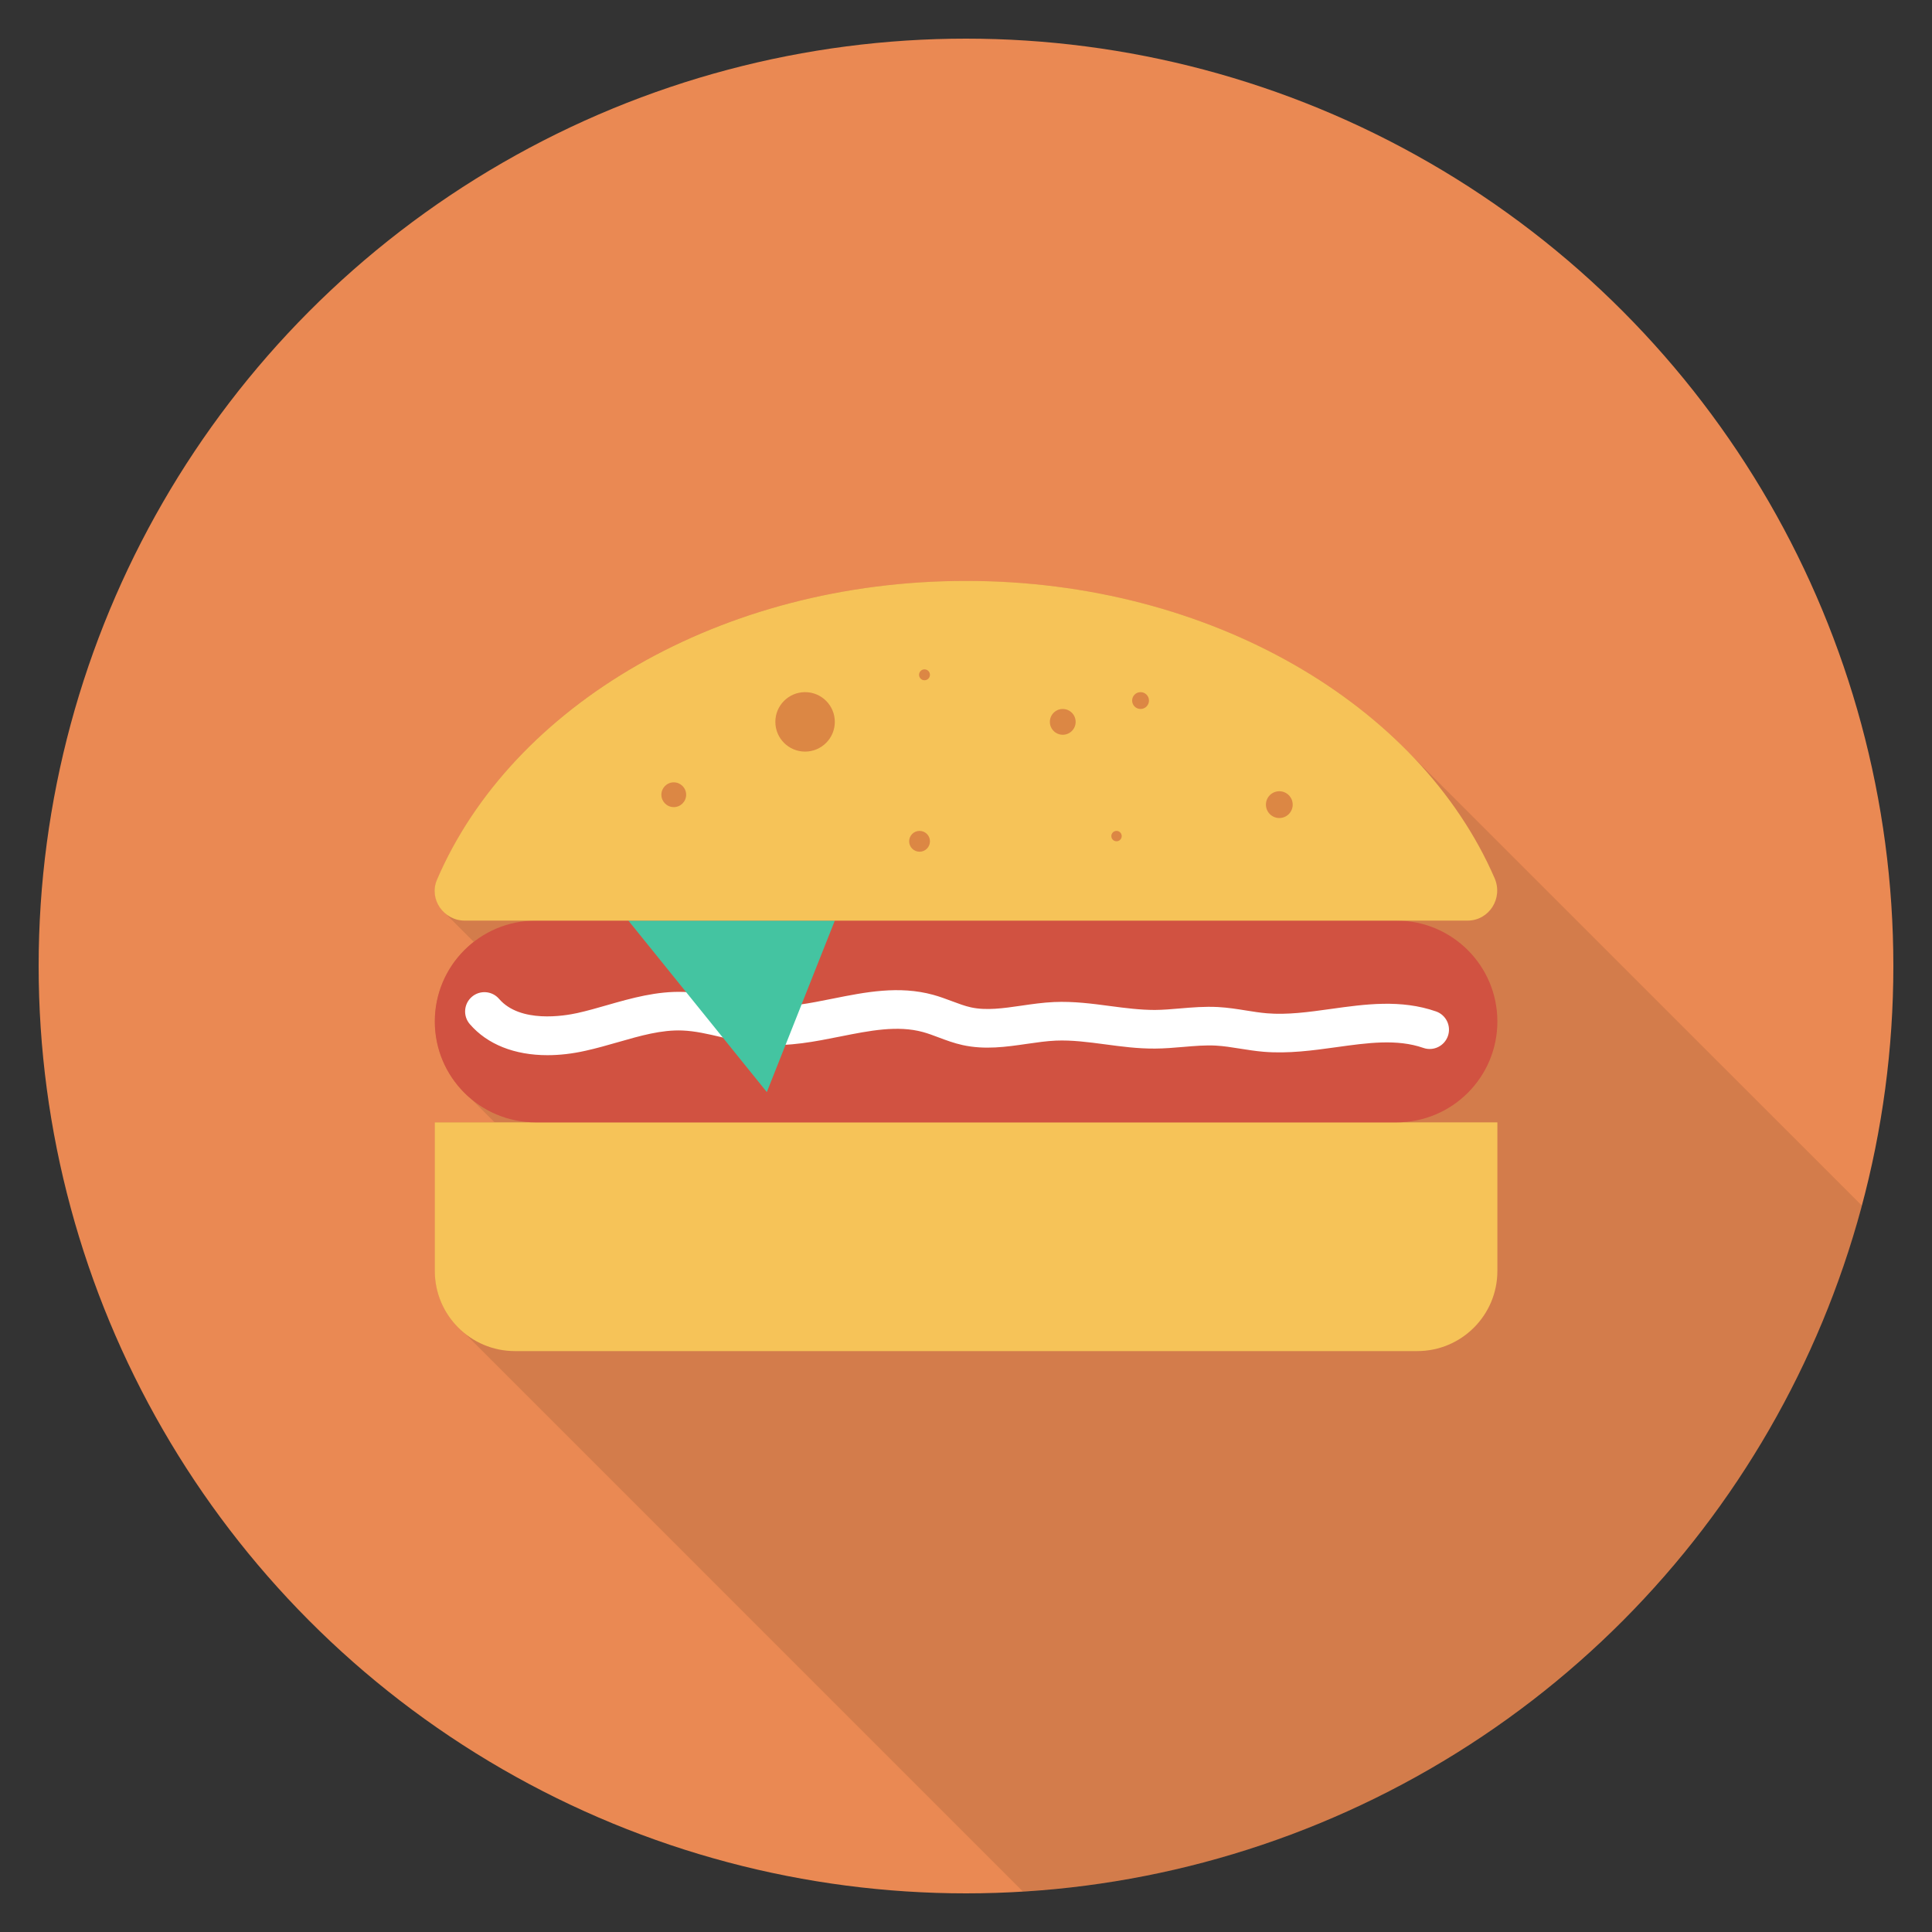 <?xml version="1.0" encoding="utf-8"?>
<!-- Generator: Adobe Illustrator 21.0.2, SVG Export Plug-In . SVG Version: 6.00 Build 0)  -->
<svg xmlns="http://www.w3.org/2000/svg" xmlns:xlink="http://www.w3.org/1999/xlink" version="1.1" id="Layer_1" x="0px" y="0px" viewBox="0 0 100 100" enable-background="new 0 0 100 100" xml:space="preserve" width="512" height="512">
<rect x="0" y="0" width="100" height="100" fill="#333333" stroke="none"/>
<g>
	<circle fill="#EA8953" cx="50" cy="50" r="48"/>
	<path opacity="0.1" d="M72.64,38.669c-5.29-5.24-13.46-8.6-22.63-8.6   c-12.74,0-23.54,6.47-27.39,15.47c-0.256,0.593-0.074,1.209,0.33,1.626   l-0.01,0.004l1.58,1.58c-1.23,0.96-2.01,2.45-2.01,4.12   c0,1.26,0.45,2.43,1.2,3.33c0.21,0.26,0.44,0.49,0.7,0.7   l1.19,1.19h-3.09v7.7c0,1.31,0.61,2.48,1.56,3.24l0.02,0.02   l28.852,28.853c20.912-1.266,38.205-15.914,43.43-35.497L73.23,39.269   L72.64,38.669z"/>
	<g>
		<path fill="#F6C358" d="M22.505,58.093V65.785c0,2.291,1.857,4.147,4.147,4.147h46.705    c2.291,0,4.147-1.857,4.147-4.147v-7.692H22.505z"/>
		<path fill="#D15241" d="M72.284,47.651H27.726c-2.884,0-5.221,2.338-5.221,5.221    c0,2.884,2.338,5.221,5.221,5.221h44.557c2.884,0,5.221-2.338,5.221-5.221    C77.505,49.988,75.168,47.651,72.284,47.651z"/>
		<g>
			<path fill="#FFFFFF" d="M28.336,54.616c-1.696,0-3.108-0.553-4.019-1.608     c-0.361-0.418-0.314-1.05,0.104-1.411s1.05-0.315,1.41,0.104     c1.096,1.269,3.373,0.883,4.047,0.735c0.521-0.115,1.038-0.264,1.556-0.413     c1.258-0.361,2.571-0.73,3.959-0.681c0.85,0.032,1.645,0.218,2.413,0.398     c0.629,0.147,1.223,0.286,1.81,0.334c1.12,0.092,2.269-0.141,3.488-0.385     c1.682-0.337,3.423-0.685,5.199-0.197c0.331,0.091,0.653,0.21,0.975,0.331     c0.342,0.128,0.664,0.249,0.976,0.317c0.799,0.176,1.68,0.048,2.611-0.087     c0.548-0.08,1.113-0.162,1.695-0.188c1.005-0.044,1.975,0.084,2.912,0.209     c0.798,0.106,1.54,0.199,2.298,0.201c0.434-0.003,0.866-0.041,1.299-0.078     c0.636-0.054,1.293-0.109,1.976-0.073c0.506,0.028,0.989,0.104,1.456,0.179     c0.358,0.057,0.716,0.115,1.077,0.145c1.055,0.088,2.151-0.064,3.312-0.226     c1.778-0.248,3.618-0.504,5.438,0.129c0.521,0.181,0.798,0.751,0.616,1.272     c-0.182,0.522-0.752,0.799-1.272,0.616c-1.366-0.475-2.892-0.262-4.505-0.037     c-1.218,0.169-2.478,0.342-3.754,0.238c-0.41-0.034-0.818-0.098-1.226-0.163     c-0.437-0.07-0.849-0.135-1.251-0.157c-0.543-0.03-1.104,0.019-1.696,0.069     c-0.484,0.042-0.97,0.082-1.455,0.085c-0.912,0.006-1.745-0.108-2.574-0.218     c-0.891-0.118-1.732-0.229-2.562-0.194c-0.481,0.021-0.974,0.093-1.496,0.168     c-1.069,0.156-2.175,0.316-3.33,0.062c-0.449-0.099-0.854-0.251-1.246-0.398     c-0.265-0.1-0.529-0.2-0.802-0.275c-1.32-0.361-2.757-0.074-4.277,0.229     c-1.303,0.26-2.646,0.532-4.043,0.417c-0.735-0.06-1.431-0.223-2.104-0.38     c-0.707-0.166-1.376-0.322-2.031-0.347c-1.089-0.042-2.175,0.272-3.334,0.605     c-0.557,0.16-1.114,0.319-1.676,0.443     C29.62,54.542,28.958,54.616,28.336,54.616z"/>
		</g>
		<polyline fill="#44C4A1" points="32.525,47.651 39.691,56.526 43.21,47.651   "/>
		<path fill="#F6C358" d="M75.954,47.651c1.13,0,1.856-1.162,1.406-2.198    c-3.886-8.948-14.661-15.385-27.354-15.385c-12.732,0-23.535,6.477-27.39,15.468    c-0.43,1.003,0.348,2.115,1.439,2.115H75.954z"/>
		<circle fill="#DC8744" cx="47.852" cy="34.928" r="0.282"/>
		<circle fill="#DC8744" cx="59.035" cy="36.261" r="0.436"/>
		<circle fill="#DC8744" cx="66.217" cy="41.648" r="0.693"/>
		<circle fill="#DC8744" cx="47.596" cy="43.546" r="0.539"/>
		<circle fill="#DC8744" cx="55.008" cy="37.364" r="0.667"/>
		<circle fill="#DC8744" cx="34.874" cy="41.135" r="0.641"/>
		<circle fill="#DC8744" cx="41.671" cy="37.364" r="1.539"/>
		<circle fill="#DC8744" cx="57.791" cy="43.276" r="0.269"/>
	</g>
</g>
</svg>

